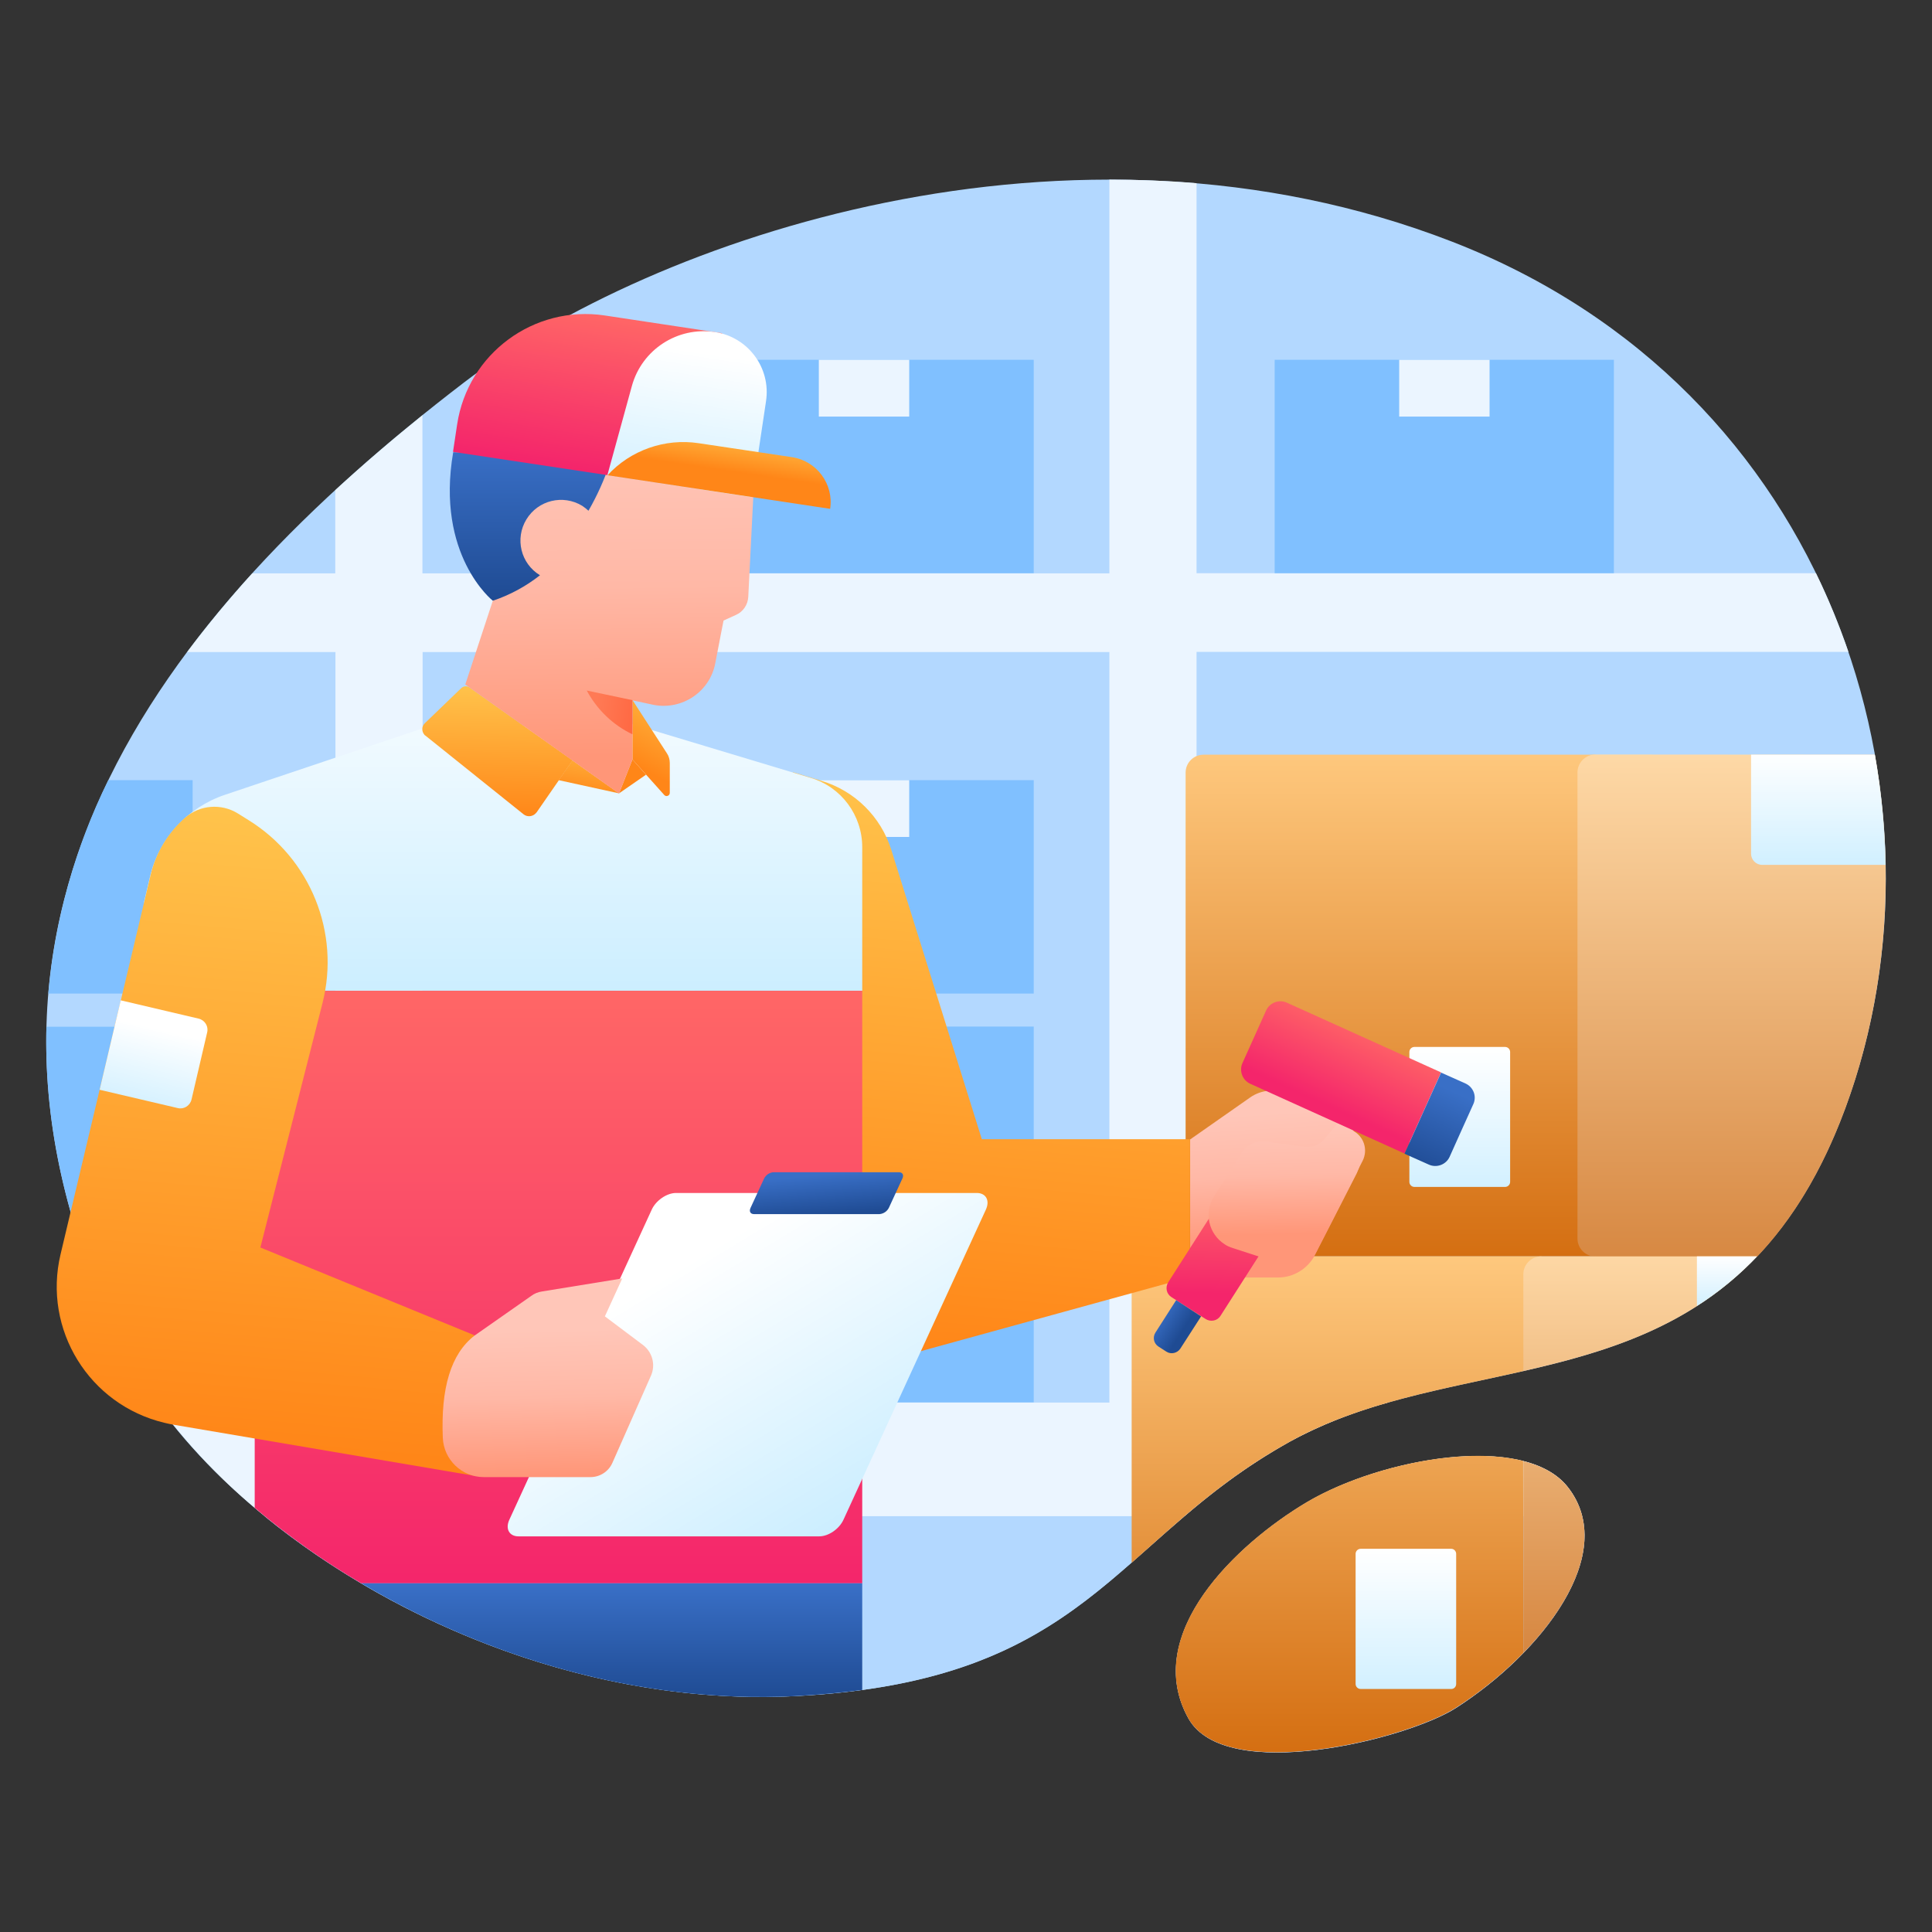 <svg xml:space="preserve" style="enable-background:new 0 0 1024 1024;" viewBox="0 0 1024 1024" y="0px" x="0px" xmlns:xlink="http://www.w3.org/1999/xlink" xmlns="http://www.w3.org/2000/svg" id="图层_1" version="1.1">
<rect x="0" y="0" width="1024" height="1024" fill="#333333" stroke="none"/>
<style type="text/css">
	.st0{fill-rule:evenodd;clip-rule:evenodd;fill:#B3D8FF;}
	.st1{fill:#80C0FF;}
	.st2{fill:#EBF5FF;}
	.st3{fill-rule:evenodd;clip-rule:evenodd;fill:#80C0FF;}
	.st4{fill-rule:evenodd;clip-rule:evenodd;fill:#EBF5FF;}
	.st5{fill-rule:evenodd;clip-rule:evenodd;fill:url(#SVGID_1_);}
	.st6{fill-rule:evenodd;clip-rule:evenodd;fill:url(#SVGID_2_);}
	.st7{fill-rule:evenodd;clip-rule:evenodd;fill:url(#SVGID_3_);}
	.st8{fill-rule:evenodd;clip-rule:evenodd;fill:url(#SVGID_4_);}
	.st9{fill-rule:evenodd;clip-rule:evenodd;fill:url(#SVGID_5_);}
	.st10{fill-rule:evenodd;clip-rule:evenodd;fill:url(#SVGID_6_);}
	.st11{fill-rule:evenodd;clip-rule:evenodd;fill:url(#SVGID_7_);}
	.st12{fill-rule:evenodd;clip-rule:evenodd;fill:url(#SVGID_8_);}
	.st13{fill-rule:evenodd;clip-rule:evenodd;fill:url(#SVGID_9_);}
	.st14{fill-rule:evenodd;clip-rule:evenodd;fill:url(#SVGID_10_);}
	.st15{fill-rule:evenodd;clip-rule:evenodd;fill:url(#SVGID_11_);}
	.st16{fill-rule:evenodd;clip-rule:evenodd;fill:url(#SVGID_12_);}
	.st17{fill-rule:evenodd;clip-rule:evenodd;fill:url(#SVGID_13_);}
	.st18{fill-rule:evenodd;clip-rule:evenodd;fill:url(#SVGID_14_);}
	.st19{fill-rule:evenodd;clip-rule:evenodd;fill:url(#SVGID_15_);}
	.st20{fill-rule:evenodd;clip-rule:evenodd;fill:url(#SVGID_16_);}
	.st21{fill-rule:evenodd;clip-rule:evenodd;fill:url(#SVGID_17_);}
	.st22{fill-rule:evenodd;clip-rule:evenodd;fill:url(#Pants_1_);}
	.st23{fill-rule:evenodd;clip-rule:evenodd;fill:url(#SVGID_18_);}
	.st24{fill-rule:evenodd;clip-rule:evenodd;fill:url(#SVGID_19_);}
	.st25{fill-rule:evenodd;clip-rule:evenodd;fill:url(#SVGID_20_);}
	.st26{fill-rule:evenodd;clip-rule:evenodd;fill:url(#SVGID_21_);}
	.st27{fill-rule:evenodd;clip-rule:evenodd;fill:url(#SVGID_22_);}
	.st28{fill-rule:evenodd;clip-rule:evenodd;fill:url(#SVGID_23_);}
	.st29{fill-rule:evenodd;clip-rule:evenodd;fill:url(#SVGID_24_);}
	.st30{fill-rule:evenodd;clip-rule:evenodd;fill:url(#SVGID_25_);}
	.st31{fill-rule:evenodd;clip-rule:evenodd;fill:url(#SVGID_26_);}
	.st32{fill-rule:evenodd;clip-rule:evenodd;fill:url(#SVGID_27_);}
	.st33{fill-rule:evenodd;clip-rule:evenodd;fill:url(#SVGID_28_);}
	.st34{fill-rule:evenodd;clip-rule:evenodd;fill:url(#SVGID_29_);}
	.st35{fill-rule:evenodd;clip-rule:evenodd;fill:url(#SVGID_30_);}
	.st36{fill-rule:evenodd;clip-rule:evenodd;fill:url(#SVGID_31_);}
	.st37{fill-rule:evenodd;clip-rule:evenodd;fill:url(#SVGID_32_);}
</style>
<g id="图层_2_1_">
	<g id="Online_Transportation_Car">
		<g id="Background">
			<path d="M692.8,796.2c-37.3,22.1-87.8,69.8-62.9,114.6c19.6,35.1,115.9,11.1,141.9-5.6c45.1-28.9,87-82,59-117.2
				C807.9,759.2,732.5,772.7,692.8,796.2z M64.9,713.6c46.7,96,199.8,193.1,356.1,185.4c156.3-7.8,168.7-82.7,262.5-134.8
				c98.6-54.8,233.6-12.6,294.5-176.7c60.8-164.1-6.7-381.3-208.6-459.5s-423.5-1.7-523.3,74.6C85.1,325.8-44.2,489.6,64.9,713.6z" class="st0"></path>
			<rect height="113.1" width="179.8" class="st1" y="413.5" x="368.1"></rect>
			<rect height="30.1" width="47.9" class="st2" y="413.5" x="434"></rect>
			<path d="M102.1,526.6H25.6c3.5-39.3,14.3-77.7,31.8-113.1h44.7L102.1,526.6z" class="st3"></path>
			<rect height="199.2" width="179.8" class="st1" y="544.1" x="368.1"></rect>
			<path d="M102.1,743.4H82.8C76,733.9,70,724,64.9,713.6c-29.6-60.8-41.6-117.1-40.3-169.4h77.4V743.4z" class="st3"></path>
			<path d="M588,95.2c15.3,0,30.7,0.6,46.2,1.9v206.7h328.3c6.6,13.5,12.3,27.5,17.2,41.7H634.2v397.8h101.6
				c-18.2,4.9-35.7,11.9-52.3,20.8c-19.9,11.2-38.6,24.5-55.7,39.5H140.4c-21.8-17.5-41.2-37.8-57.6-60.3h95V345.6H99.2
				c10.7-14.3,22.2-28.1,34.5-41.7h44v-44.1c14.9-13.7,30.3-26.9,46.2-39.7v83.8H588L588,95.2L588,95.2z M681.1,803.7
				c4-2.7,7.9-5.3,11.7-7.5c39.7-23.5,115.1-36.9,138-8.2c3.7,4.6,6.4,10,7.8,15.7H681.1z M588,345.6h-364v397.8H588L588,345.6z" class="st4"></path>
			<path d="M838.6,803.7c8.4,33.8-28.1,76.6-66.8,101.5c-26,16.7-122.3,40.7-141.9,5.6c-22.4-40.2,16.1-82.8,51.2-107.1
				H838.6z M627.7,803.7c-52,44.2-87.4,89.4-206.8,95.3c-105.6,5.2-209.7-37.5-280.6-95.3H627.7z" class="st0"></path>
			<rect height="113.1" width="179.8" class="st1" y="190.7" x="675.6"></rect>
			<rect height="30.1" width="47.9" class="st2" y="190.7" x="741.6"></rect>
			<rect height="113.1" width="179.8" class="st1" y="190.7" x="368.1"></rect>
			<rect height="30.1" width="47.9" class="st2" y="190.7" x="434"></rect>
		</g>
		<g id="Box-Top">
			
				<linearGradient gradientTransform="matrix(0 460.09 -256.05 0 -209657.828 293318.906)" y2="-821.694" x2="-636.08" y1="-821.694" x1="-636.675" gradientUnits="userSpaceOnUse" id="SVGID_1_">
				<stop style="stop-color:#FFCA80" offset="0"></stop>
				<stop style="stop-color:#D46E11" offset="1"></stop>
			</linearGradient>
			<path d="M845.5,400H637.9c-5.2,0-9.5,4.2-9.5,9.5c0,0,0,0,0,0v256.4h217.2V400z" class="st5"></path>
			
				<linearGradient gradientTransform="matrix(0 140.36 -37.65 0 -29918.379 90207.359)" y2="-815.196" x2="-638.131" y1="-815.196" x1="-638.727" gradientUnits="userSpaceOnUse" id="SVGID_2_">
				<stop style="stop-color:#FFFFFF" offset="0"></stop>
				<stop style="stop-color:#CCEEFF" offset="1"></stop>
			</linearGradient>
			<path d="M800.4,557.6c0-1.5-1.2-2.7-2.7-2.7h-48c-1.5,0-2.7,1.2-2.7,2.7v68.8c0,1.5,1.2,2.7,2.7,2.7h48
				c1.5,0,2.7-1.2,2.7-2.7V557.6z" class="st6"></path>
			
				<linearGradient gradientTransform="matrix(0 460.09 -214.08 0 -174837.797 293318.906)" y2="-820.981" x2="-636.08" y1="-820.981" x1="-636.675" gradientUnits="userSpaceOnUse" id="SVGID_3_">
				<stop style="stop-color:#FFDBA9" offset="0"></stop>
				<stop style="stop-color:#D78842" offset="1"></stop>
			</linearGradient>
			<path d="M993.7,400c11.3,63.5,6,128.9-15.7,187.6c-12.6,34.1-28.5,59.3-46.6,78.4h-85.8c-5.2,0-9.5-4.3-9.5-9.5
				V409.4c0-5.2,4.3-9.5,9.5-9.5L993.7,400z" class="st7"></path>
			
				<linearGradient gradientTransform="matrix(0 110.43 -50.42 0 -40102.195 70906.203)" y2="-814.477" x2="-637.887" y1="-814.477" x1="-638.483" gradientUnits="userSpaceOnUse" id="SVGID_4_">
				<stop style="stop-color:#FFFFFF" offset="0"></stop>
				<stop style="stop-color:#CCEEFF" offset="1"></stop>
			</linearGradient>
			<path d="M993.7,400c3.4,19.3,5.3,38.8,5.7,58.4H934c-3.3,0-5.9-2.7-5.9-5.9c0,0,0,0,0,0V400H993.7z" class="st8"></path>
		</g>
		<g id="Box-Bottom">
			
				<linearGradient gradientTransform="matrix(0 454.94 -256.05 0 -209706.016 290490.875)" y2="-821.77" x2="-636.48" y1="-821.77" x1="-637.076" gradientUnits="userSpaceOnUse" id="SVGID_5_">
				<stop style="stop-color:#FFCA80" offset="0"></stop>
				<stop style="stop-color:#D46E11" offset="1"></stop>
			</linearGradient>
			<path d="M807.4,876.1c-10.8,11-22.7,20.7-35.7,29c-26,16.7-122.3,40.7-141.9,5.6c-24.9-44.7,25.6-92.5,62.9-114.6
				c30.5-18,82-30.1,114.6-21.8L807.4,876.1z M599.8,828.3V665.9h217.2l-9.5,60.8c-42.5,9.7-86,16.4-124,37.5
				C647.9,783.9,624.1,806.9,599.8,828.3L599.8,828.3z" class="st9"></path>
			
				<linearGradient gradientTransform="matrix(0 140.36 -37.65 0 -29966.566 90655.359)" y2="-815.716" x2="-639.433" y1="-815.716" x1="-640.029" gradientUnits="userSpaceOnUse" id="SVGID_6_">
				<stop style="stop-color:#FFFFFF" offset="0"></stop>
				<stop style="stop-color:#CCEEFF" offset="1"></stop>
			</linearGradient>
			<path d="M771.8,823.6c0-1.5-1.2-2.7-2.6-2.7h-48c-1.5,0-2.7,1.2-2.7,2.7v68.9c0,1.5,1.2,2.7,2.7,2.7h48
				c1.5,0,2.6-1.2,2.6-2.7V823.6z" class="st10"></path>
			
				<linearGradient gradientTransform="matrix(0 363.79 -162.32 0 -132335.516 232510.688)" y2="-820.631" x2="-636.732" y1="-820.631" x1="-637.328" gradientUnits="userSpaceOnUse" id="SVGID_7_">
				<stop style="stop-color:#FFDBA9" offset="0"></stop>
				<stop style="stop-color:#D78842" offset="1"></stop>
			</linearGradient>
			<path d="M807.4,774.4c9.9,2.5,18,6.9,23.4,13.6c20.2,25.3,4.1,59.9-23.4,88.1V774.4z M931.3,665.9
				c-35.3,37.2-79.1,50.6-123.9,60.8v-51.3c0-5.2,4.2-9.5,9.5-9.5L931.3,665.9z" class="st11"></path>
			
				<linearGradient gradientTransform="matrix(0 49.84 -22.54 0 -17247.574 32813.016)" y2="-805.811" x2="-644.407" y1="-805.811" x1="-645.003" gradientUnits="userSpaceOnUse" id="SVGID_8_">
				<stop style="stop-color:#FFFFFF" offset="0"></stop>
				<stop style="stop-color:#CCEEFF" offset="1"></stop>
			</linearGradient>
			<path d="M931.3,665.9c-9.5,10-20.2,18.9-31.9,26.3v-26.3H931.3z" class="st12"></path>
		</g>
		<g id="Person">
			<g id="Arm-RIght">
				
					<linearGradient gradientTransform="matrix(7.4 119.91 -119.91 7.4 -93059.602 83332.406)" y2="-821.145" x2="-638.764" y1="-821.145" x1="-639.36" gradientUnits="userSpaceOnUse" id="SVGID_9_">
					<stop style="stop-color:#FFC6B8" offset="0"></stop>
					<stop style="stop-color:#FFB8A6" offset="0.46"></stop>
					<stop style="stop-color:#FF9678" offset="1"></stop>
				</linearGradient>
				<path d="M630.7,604l32-22.4c5.8-4,13.3-4.7,19.7-1.7l26.4,12.3c10.9,5.1,15.6,18.1,10.6,29
					c-0.1,0.2-0.2,0.5-0.3,0.7c-7.1,13.8-16.1,31.6-22.1,43.2c-3.8,7.3-11.3,12-19.6,12h-46.6V604z" class="st13"></path>
				
					<linearGradient gradientTransform="matrix(-133.76 502.72 -647.77 -103.81 -617382.938 235063.312)" y2="-822.528" x2="-636.005" y1="-822.479" x1="-636.601" gradientUnits="userSpaceOnUse" id="SVGID_10_">
					<stop style="stop-color:#FFC44C" offset="0"></stop>
					<stop style="stop-color:#FF8618" offset="1"></stop>
				</linearGradient>
				<path d="M630.7,676.9L457,724.7l-36.7-315.4l15.2,4.6c17.6,5.3,31.4,19,36.9,36.5c15.9,50.9,48,153.4,48,153.4
					h110.3L630.7,676.9L630.7,676.9z" class="st14"></path>
				<g id="Scanner-Top">
					
						<linearGradient gradientTransform="matrix(-32.46 71.9 -207.87 -93.84 -190709.438 -30567.33)" y2="-821.132" x2="-638.42" y1="-821.132" x1="-639.016" gradientUnits="userSpaceOnUse" id="SVGID_11_">
						<stop style="stop-color:#FF6666" offset="0"></stop>
						<stop style="stop-color:#F4256B" offset="1"></stop>
					</linearGradient>
					<path d="M763.8,568.4l-81.8-37c-4.1-1.8-9,0-10.9,4.1c-3.6,7.9-9.1,20.2-12.6,28c-1.8,4.1,0,9,4.1,10.9l81.8,37
						L763.8,568.4z" class="st15"></path>
					
						<linearGradient gradientTransform="matrix(-32.65 72.32 -23.72 -10.71 -39221.168 38147.184)" y2="-806.571" x2="-638.342" y1="-806.571" x1="-638.921" gradientUnits="userSpaceOnUse" id="SVGID_12_">
						<stop style="stop-color:#396FC6" offset="0"></stop>
						<stop style="stop-color:#1F4B93" offset="1"></stop>
					</linearGradient>
					<path d="M780.9,585.2c1.9-4.2,0-9-4.1-10.9l-13-5.8l-19.4,43l13,5.8c4.1,1.8,9,0,10.9-4.1
						C771.8,605.3,777.4,593,780.9,585.2L780.9,585.2z" class="st16"></path>
				</g>
				<g id="Scanner-Bottom">
					
						<linearGradient gradientTransform="matrix(-2.27 90.96 -90.96 -2.27 -75436.555 57059.012)" y2="-820.528" x2="-640.232" y1="-820.528" x1="-640.827" gradientUnits="userSpaceOnUse" id="SVGID_13_">
						<stop style="stop-color:#FF6666" offset="0"></stop>
						<stop style="stop-color:#F4256B" offset="1"></stop>
					</linearGradient>
					<path d="M659.3,616.9l-40.1,62.7c-0.8,1.3-1.1,2.8-0.8,4.3c0.3,1.5,1.2,2.8,2.5,3.6l18.1,11.6
						c1.3,0.8,2.8,1.1,4.3,0.8c1.5-0.3,2.8-1.2,3.6-2.5l40.1-62.7L659.3,616.9L659.3,616.9z" class="st17"></path>
					
						<linearGradient gradientTransform="matrix(22.19 14.2 -16.08 25.13 1678.587 30879.447)" y2="-832.856" x2="-650.954" y1="-832.856" x1="-651.551" gradientUnits="userSpaceOnUse" id="SVGID_14_">
						<stop style="stop-color:#396FC6" offset="0"></stop>
						<stop style="stop-color:#1F4B93" offset="1"></stop>
					</linearGradient>
					<path d="M623.4,689.1l-11,17.2c-1.6,2.5-0.9,5.8,1.6,7.4c0,0,0,0,0,0l4.2,2.7c2.5,1.6,5.8,0.8,7.4-1.6
						c0,0,0,0,0,0l11-17.1L623.4,689.1L623.4,689.1z" class="st18"></path>
				</g>
				
					<linearGradient gradientTransform="matrix(8.77 96.52 -151.2 5.6 -117965.445 67008.828)" y2="-821.824" x2="-639.789" y1="-821.841" x1="-640.385" gradientUnits="userSpaceOnUse" id="SVGID_15_">
					<stop style="stop-color:#FFC6B8" offset="0"></stop>
					<stop style="stop-color:#FFB8A6" offset="0.46"></stop>
					<stop style="stop-color:#FF9678" offset="1"></stop>
				</linearGradient>
				<path d="M708.9,595.5l-7,8.3c-2.5,3-6.4,4.5-10.3,4l-20.5-2.7c-5.2-0.7-10.3,1.7-13.1,6.1L643.5,634
					c-5.5,8.6-3,20,5.6,25.5c1.3,0.9,2.8,1.5,4.3,2l28.7,9.3c5.8,1.9,12.1-0.8,14.9-6.2l25.2-49.3c3-5.9,0.7-13.1-5.2-16
					c-0.2-0.1-0.3-0.2-0.5-0.2L708.9,595.5L708.9,595.5z" class="st19"></path>
			</g>
			<g id="Shirt">
				
					<linearGradient gradientTransform="matrix(0 524.98 -749.11 0 -616082.125 334822.281)" y2="-822.814" x2="-636.181" y1="-822.814" x1="-636.777" gradientUnits="userSpaceOnUse" id="SVGID_16_">
					<stop style="stop-color:#FF6666" offset="0"></stop>
					<stop style="stop-color:#F4256B" offset="1"></stop>
				</linearGradient>
				<path d="M457,839.2H191.5c-19.9-11.7-38.8-25.1-56.5-40V575.8l1.1-50.7H457V839.2z" class="st20"></path>
				
					<linearGradient gradientTransform="matrix(0 323.49 -659.32 0 -542259.188 206323.766)" y2="-822.857" x2="-636.181" y1="-822.857" x1="-636.777" gradientUnits="userSpaceOnUse" id="SVGID_17_">
					<stop style="stop-color:#FFFFFF" offset="0"></stop>
					<stop style="stop-color:#CCEEFF" offset="1"></stop>
				</linearGradient>
				<path d="M457,525.1v-76.1c0-16.9-11.1-31.9-27.3-36.7l-94.6-28.5l-110.4,2l-105.6,35.5
					c-19.8,6.7-34.8,23.1-39.6,43.4c-1.7,7.4-3.1,13.1-3.1,13.1V525L457,525.1z" class="st21"></path>
			</g>
			
				<linearGradient gradientTransform="matrix(0 101.14 -307.64 0 -252835.141 65737.625)" y2="-822.908" x2="-641.07" y1="-822.908" x1="-641.665" gradientUnits="userSpaceOnUse" id="Pants_1_">
				<stop style="stop-color:#396FC6" offset="0"></stop>
				<stop style="stop-color:#1F4B93" offset="1"></stop>
			</linearGradient>
			<path d="M191.5,839.2H457v56.5c-11.1,1.5-23.2,2.6-36.1,3.3C338.6,903.1,257,878,191.5,839.2z" class="st22" id="Pants"></path>
			<g id="Collar">
				
					<linearGradient gradientTransform="matrix(-8.8 57.44 -57.44 -8.8 -52575.66 29931.756)" y2="-822.716" x2="-639.76" y1="-822.716" x1="-640.355" gradientUnits="userSpaceOnUse" id="SVGID_18_">
					<stop style="stop-color:#FFC44C" offset="0"></stop>
					<stop style="stop-color:#FF8618" offset="1"></stop>
				</linearGradient>
				<path d="M328.1,420.5l-32-7l7.3-10.5L328.1,420.5z" class="st23"></path>
				
					<linearGradient gradientTransform="matrix(-3.94 58.92 -25.7 -9.02 -23322.178 30677.545)" y2="-822.583" x2="-639.714" y1="-822.914" x1="-640.31" gradientUnits="userSpaceOnUse" id="SVGID_19_">
					<stop style="stop-color:#FFC44C" offset="0"></stop>
					<stop style="stop-color:#FF8618" offset="1"></stop>
				</linearGradient>
				<path d="M328.1,420.5l14.3-9.9l-7.2-8.1L328.1,420.5L328.1,420.5z" class="st24"></path>
				
					<linearGradient gradientTransform="matrix(-12.61 85.25 -61.08 -17.6 -57925.113 40354.195)" y2="-822.162" x2="-638.312" y1="-822.261" x1="-638.908" gradientUnits="userSpaceOnUse" id="SVGID_20_">
					<stop style="stop-color:#FFC44C" offset="0"></stop>
					<stop style="stop-color:#FF8618" offset="1"></stop>
				</linearGradient>
				<path d="M335.2,402.5l16.9,18.9c0.5,0.5,1.2,0.7,1.8,0.4c0.7-0.2,1.1-0.9,1.1-1.6v-15.8c0-1.8-0.5-3.6-1.5-5.1
					l-18.3-28.3V402.5L335.2,402.5z" class="st25"></path>
				
					<linearGradient gradientTransform="matrix(-52.02 114.87 -251.92 -23.72 -240149.297 54153.223)" y2="-822.662" x2="-637.535" y1="-822.563" x1="-638.131" gradientUnits="userSpaceOnUse" id="SVGID_21_">
					<stop style="stop-color:#FFC44C" offset="0"></stop>
					<stop style="stop-color:#FF8618" offset="1"></stop>
				</linearGradient>
				<path d="M248.9,364.4c-1.4-1-3.2-0.8-4.4,0.3l-19.3,18.6c-1.8,1.7-1.8,4.4-0.2,6.2c0.1,0.2,0.3,0.3,0.5,0.4
					l52,41.7c2,1.6,5,1.3,6.7-0.8c0.1-0.1,0.1-0.2,0.2-0.2c6-8.6,19.1-27.6,19.1-27.6L248.9,364.4L248.9,364.4z" class="st26"></path>
			</g>
			<g id="Board">
				
					<linearGradient gradientTransform="matrix(-144.53 314.72 -231.96 0 -282289.594 201241.844)" y2="-821.918" x2="-636.772" y1="-821.554" x1="-637.368" gradientUnits="userSpaceOnUse" id="SVGID_22_">
					<stop style="stop-color:#FFFFFF" offset="0"></stop>
					<stop style="stop-color:#CCEEFF" offset="1"></stop>
				</linearGradient>
				<path d="M522.5,641.2c2.3-4.9,0.1-8.9-4.8-8.9H358.3c-4.9,0-10.7,4-12.9,8.9L270,805.4c-2.3,4.9-0.1,8.9,4.8,8.9
					h159.4c5,0,10.7-4,12.9-8.9L522.5,641.2z" class="st27"></path>
				
					<linearGradient gradientTransform="matrix(-17.21 37.47 -84.94 0 -80325.031 24867.762)" y2="-819.838" x2="-646.483" y1="-819.722" x1="-647.062" gradientUnits="userSpaceOnUse" id="SVGID_23_">
					<stop style="stop-color:#396FC6" offset="0"></stop>
					<stop style="stop-color:#1F4B93" offset="1"></stop>
				</linearGradient>
				<path d="M478.3,624.6c0.9-1.9,0-3.3-1.8-3.3h-66.6c-2.1,0.2-3.9,1.4-4.9,3.3l-7.2,15.6c-0.9,1.9,0,3.3,1.8,3.3
					h66.6c2.1-0.2,3.9-1.4,4.9-3.3L478.3,624.6z" class="st28"></path>
			</g>
			<g id="Arm-Left">
				
					<linearGradient gradientTransform="matrix(-151.06 574.11 -731.54 -118.55 -697958.25 268369.469)" y2="-822.938" x2="-636.045" y1="-822.888" x1="-636.624" gradientUnits="userSpaceOnUse" id="SVGID_24_">
					<stop style="stop-color:#FFC44C" offset="0"></stop>
					<stop style="stop-color:#FF8618" offset="1"></stop>
				</linearGradient>
				<path d="M251.4,707.7L138,661.2l32.9-129.4c9.6-37.5-6.4-76.9-39.3-97.2l-5.6-3.5c-8.8-5.4-20.1-4.5-27.9,2.3l0,0
					c-9.1,8-15.5,18.6-18.3,30.4c-9.3,39.1-31.6,133.1-47.7,201c-9.5,39.9,15.2,79.8,55,89.3c1.6,0.4,3.1,0.7,4.7,1l159.6,27.1
					V707.7z" class="st29"></path>
				
					<linearGradient gradientTransform="matrix(10.35 129.57 -178.56 7.51 -140126.844 89763.141)" y2="-823.436" x2="-639.003" y1="-823.452" x1="-639.599" gradientUnits="userSpaceOnUse" id="SVGID_25_">
					<stop style="stop-color:#FFC6B8" offset="0"></stop>
					<stop style="stop-color:#FFB8A6" offset="0.46"></stop>
					<stop style="stop-color:#FF9678" offset="1"></stop>
				</linearGradient>
				<path d="M234.7,762.1c0.5,11.6,10.1,20.8,21.7,20.8H313c5,0,9.6-3,11.6-7.6l20.4-46.1c2.6-5.8,0.8-12.6-4.3-16.4
					l-20.1-15.1l9.2-20.1l-42.5,6.9c-2.1,0.3-4.1,1.1-5.8,2.4l-30,21C238.9,717.6,233.6,735.9,234.7,762.1L234.7,762.1z" class="st30"></path>
				
					<linearGradient gradientTransform="matrix(-19.37 82.08 -61.86 -14.6 -63317.316 41091.551)" y2="-824.344" x2="-640.026" y1="-824.344" x1="-640.606" gradientUnits="userSpaceOnUse" id="SVGID_26_">
					<stop style="stop-color:#FFFFFF" offset="0"></stop>
					<stop style="stop-color:#CCEEFF" offset="1"></stop>
				</linearGradient>
				<path d="M109.8,547.2c0.8-3.2-1.2-6.5-4.5-7.3c0,0,0,0,0,0L64,530.2l-11.2,47.4l41.4,9.7c3.2,0.8,6.5-1.2,7.3-4.5
					c0,0,0,0,0,0L109.8,547.2z" class="st31"></path>
			</g>
			<g id="Head">
				
					<linearGradient gradientTransform="matrix(0 132.37 -110.58 0 -90746.898 84592.219)" y2="-823.232" x2="-636.657" y1="-823.232" x1="-637.253" gradientUnits="userSpaceOnUse" id="SVGID_27_">
					<stop style="stop-color:#396FC6" offset="0"></stop>
					<stop style="stop-color:#1F4B93" offset="1"></stop>
				</linearGradient>
				<path d="M261.2,318.4c0,0-30.4-24-21-78.7l93.6,0.9l-18.7,73.8L261.2,318.4z" class="st32"></path>
				
					<linearGradient gradientTransform="matrix(2.43 278.89 -278.89 2.43 -227609.203 179807.125)" y2="-822.83" x2="-636.114" y1="-822.83" x1="-636.71" gradientUnits="userSpaceOnUse" id="SVGID_28_">
					<stop style="stop-color:#FFC6B8" offset="0"></stop>
					<stop style="stop-color:#FFB8A6" offset="0.46"></stop>
					<stop style="stop-color:#FF9678" offset="1"></stop>
				</linearGradient>
				<path d="M311.9,270.7c4.6-8,8.4-16.4,11.3-25.1l76.7,4.8c0,0-2.4,47.8-3.3,65.9c-0.2,4.2-2.7,7.9-6.5,9.6l-6.6,3
					c0,0-2.2,11-4.4,22.7c-2.9,15.1-17.6,24.9-32.7,22c-0.1,0-0.3-0.1-0.4-0.1l-10.8-2.3v31.4l-7.1,18l-81.5-57.8l14.6-44.4
					c9-3,17.5-7.6,25-13.5c-10.2-6.2-13.4-19.4-7.2-29.6c6.2-10.2,19.4-13.4,29.6-7.2C309.8,268.9,310.9,269.8,311.9,270.7
					L311.9,270.7z" class="st33"></path>
				<g id="Caps">
					
						<linearGradient gradientTransform="matrix(-20.74 138.01 -302.69 -45.49 -261953.734 50629.055)" y2="-822.832" x2="-636.273" y1="-822.832" x1="-636.869" gradientUnits="userSpaceOnUse" id="SVGID_29_">
						<stop style="stop-color:#FF6666" offset="0"></stop>
						<stop style="stop-color:#F4256B" offset="1"></stop>
					</linearGradient>
					<path d="M382.7,176.6l-62.2-9.4c-37.5-5.6-72.5,20.2-78.2,57.7c0,0,0,0,0,0l-2.2,14.6l130.1,19.6L382.7,176.6z" class="st34"></path>
					
						<linearGradient gradientTransform="matrix(-21.47 142.89 -100.18 -15.06 -95697.305 78789.062)" y2="-822.485" x2="-636.183" y1="-822.485" x1="-636.778" gradientUnits="userSpaceOnUse" id="SVGID_30_">
						<stop style="stop-color:#FFFFFF" offset="0"></stop>
						<stop style="stop-color:#CCEEFF" offset="1"></stop>
					</linearGradient>
					<path d="M406,212.7c2.7-17.6-9.4-34-27-36.7c0,0,0,0-0.1,0l0,0c-19.8-3-38.7,9.3-44,28.6
						c-6.1,22.2-13,47.3-13,47.3l76.5,11.6L406,212.7z" class="st35"></path>
					
						<linearGradient gradientTransform="matrix(-80.71 26.63 -362.11 -62.42 -348841.25 -34034.496)" y2="-821.939" x2="-639.203" y1="-821.807" x1="-639.799" gradientUnits="userSpaceOnUse" id="SVGID_31_">
						<stop style="stop-color:#FFC44C" offset="0"></stop>
						<stop style="stop-color:#FF8618" offset="1"></stop>
					</linearGradient>
					<path d="M440,269.7c2-13.1-7.1-25.4-20.2-27.4c0,0,0,0,0,0l-49.5-7.4c-17.9-2.7-36.1,3.7-48.3,17l0,0L440,269.7z" class="st36"></path>
				</g>
				
					<linearGradient gradientTransform="matrix(-42.79 -6.82 6.82 -42.79 -21280.232 -38925.137)" y2="-817.274" x2="-634.955" y1="-817.274" x1="-635.534" gradientUnits="userSpaceOnUse" id="SVGID_32_">
					<stop style="stop-color:#FF653F" offset="0"></stop>
					<stop style="stop-color:#FF7A55" offset="1"></stop>
				</linearGradient>
				<path d="M335.2,371.1l-24.2-5.1c5.4,10.1,13.9,18.3,24.2,23.2V371.1z" class="st37"></path>
			</g>
		</g>
	</g>
</g>
</svg>
